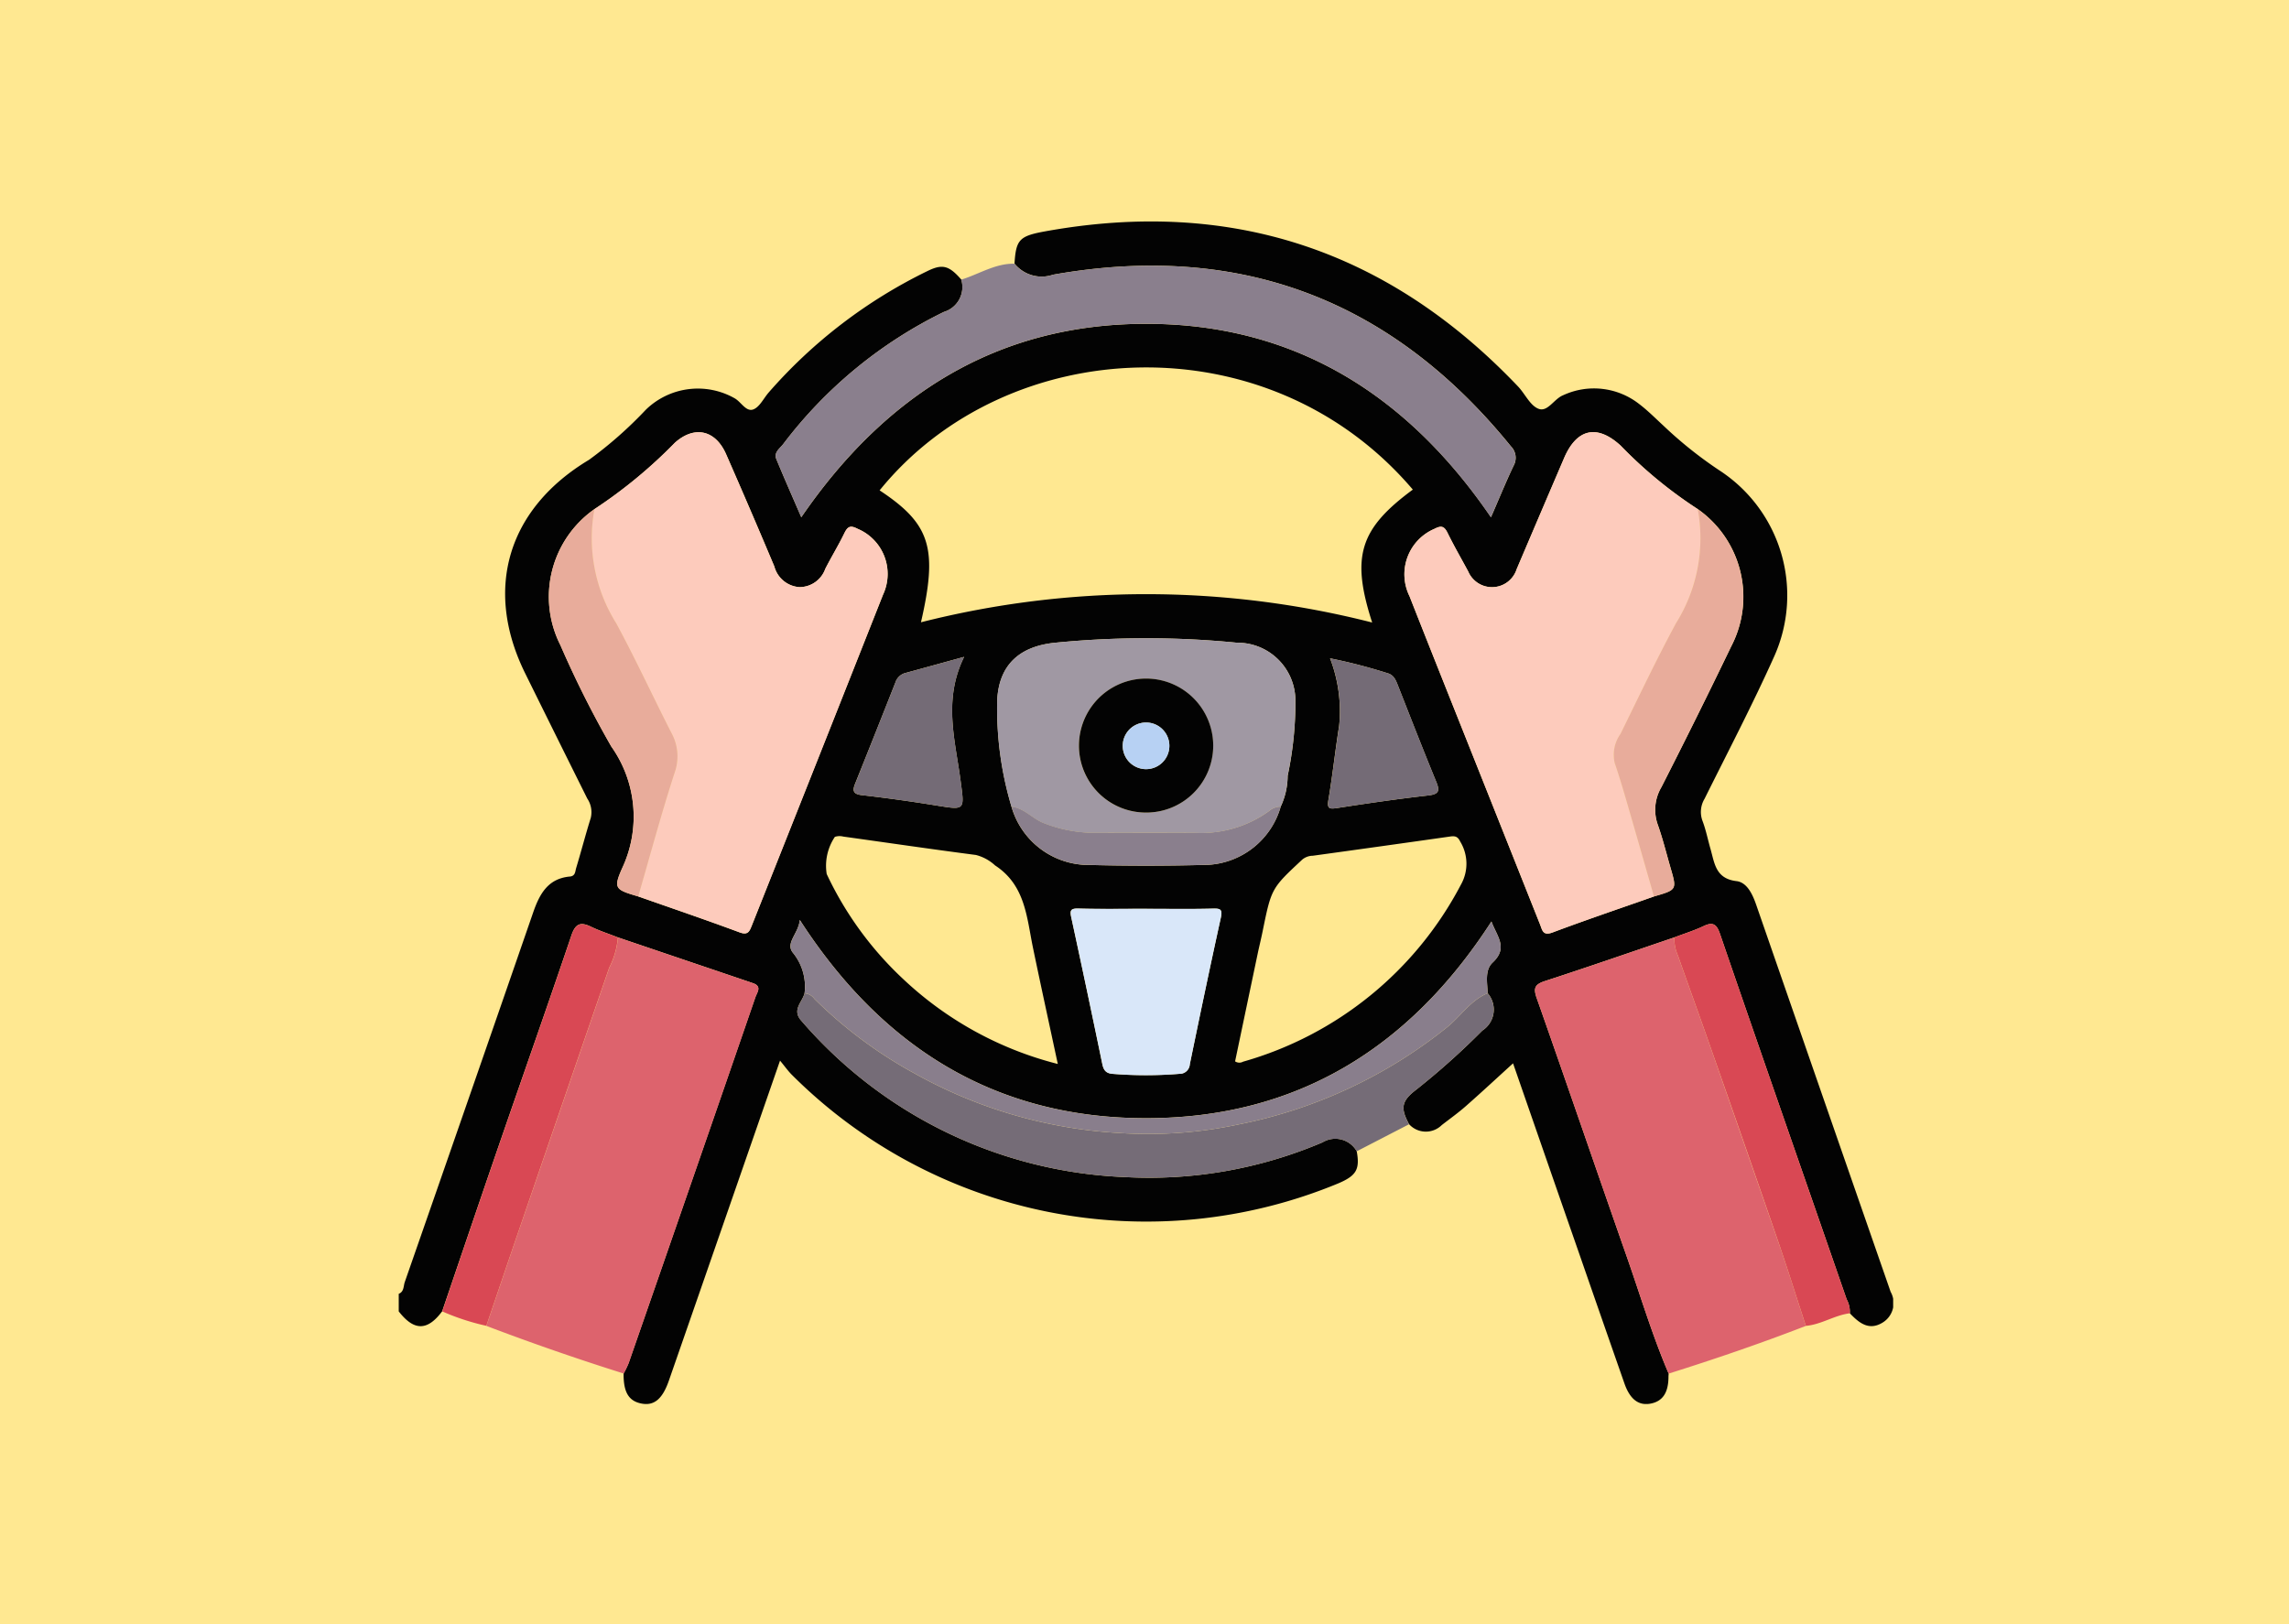 <svg xmlns="http://www.w3.org/2000/svg" xmlns:xlink="http://www.w3.org/1999/xlink" width="155" height="110" viewBox="0 0 155 110">
  <defs>
    <clipPath id="clip-path">
      <rect id="Rectangle_45258" data-name="Rectangle 45258" width="101.196" height="80.089" fill="none"/>
    </clipPath>
  </defs>
  <g id="_11" data-name="11" transform="translate(380 10241)">
    <g id="Group_174616" data-name="Group 174616" transform="translate(-1078 -14715.297)">
      <g id="Group_165391" data-name="Group 165391" transform="translate(698 4474.297)">
        <rect id="Rectangle_40797" data-name="Rectangle 40797" width="155" height="110" fill="#ffe891"/>
      </g>
    </g>
    <g id="Group_174937" data-name="Group 174937" transform="translate(-353 -10226)">
      <g id="Group_174936" data-name="Group 174936" clip-path="url(#clip-path)">
        <path id="Path_182619" data-name="Path 182619" d="M64.871,62.969c.224,1.227-.024,1.657-1.253,2.179A33.948,33.948,0,0,1,26.6,57.772c-.249-.255-.458-.55-.78-.94-1.808,5.21-3.538,10.193-5.268,15.176q-1.13,3.255-2.263,6.509c-.43,1.229-.992,1.7-1.831,1.544-.881-.161-1.245-.764-1.231-2.041a6.406,6.406,0,0,0,.336-.695q2.4-6.891,4.785-13.787,1.905-5.5,3.8-11c.115-.335.468-.74-.167-.955l-9.146-3.1c-.607-.238-1.232-.439-1.818-.722-.723-.349-1.057-.2-1.328.6-1.612,4.763-3.288,9.5-4.927,14.258-1.285,3.726-2.548,7.46-3.821,11.19-1,1.344-1.907,1.343-2.945,0V72.628c.37-.144.317-.518.414-.8Q4.771,59.324,9.1,46.808c.433-1.254,1-2.308,2.489-2.443.379-.034.358-.351.425-.573.342-1.131.639-2.276.99-3.4a1.65,1.65,0,0,0-.236-1.308q-2.107-4.232-4.2-8.47C5.733,24.882,7.392,19.433,12.89,16.139a27.654,27.654,0,0,0,3.842-3.389,5.049,5.049,0,0,1,6.023-.771c.436.251.768.931,1.253.75.431-.161.7-.753,1.044-1.148A34,34,0,0,1,35.8,3.359c1.02-.5,1.462-.378,2.294.575a1.757,1.757,0,0,1-1.177,2.19,30.312,30.312,0,0,0-10.883,8.957c-.226.295-.65.56-.462,1.016.543,1.317,1.121,2.619,1.688,3.934,5.69-8.3,13.287-13.1,23.355-13.1s17.692,4.825,23.347,13.1c.524-1.2.995-2.357,1.527-3.48a1.1,1.1,0,0,0-.181-1.329c-8.063-9.94-18.386-13.858-31-11.618a2.373,2.373,0,0,1-2.611-.751C41.8,1.237,42.017.988,43.753.672,56.329-1.612,67,1.93,75.795,11.175c.475.5.808,1.279,1.376,1.507.63.253,1.054-.668,1.678-.914a4.959,4.959,0,0,1,5.128.579c.6.454,1.137,1,1.693,1.511a27.785,27.785,0,0,0,3.761,3,10.1,10.1,0,0,1,3.709,12.6c-1.463,3.261-3.123,6.435-4.714,9.638a1.73,1.73,0,0,0-.141,1.5c.233.611.358,1.262.54,1.893.278.968.339,2.018,1.762,2.186.71.084,1.086.886,1.333,1.6q4.547,13.11,9.105,26.217a1.549,1.549,0,0,1-.536,2.078c-.938.582-1.607.022-2.226-.625A1.79,1.79,0,0,0,98.047,73q-1.674-4.835-3.356-9.665C92.948,58.315,91.2,53.3,89.478,48.273c-.21-.616-.431-.876-1.1-.56-.645.307-1.334.52-2,.774-2.916.99-5.825,2-8.755,2.954-.715.232-.8.494-.556,1.179,2.049,5.814,4.042,11.648,6.083,17.465.932,2.653,1.734,5.354,2.844,7.943,0,.065-.012.131-.012.2,0,1.095-.394,1.686-1.229,1.837-.8.144-1.378-.3-1.751-1.36q-1.574-4.5-3.135-9C78.4,65.5,76.941,61.29,75.457,57.016c-1.088.99-2.134,1.962-3.205,2.905-.517.455-1.081.856-1.625,1.279a1.532,1.532,0,0,1-2.212-.063c-.594-1.09-.525-1.573.494-2.345a50.339,50.339,0,0,0,4.471-4,1.689,1.689,0,0,0,.355-2.527c-.017-.72-.211-1.56.346-2.082,1.066-1,.278-1.773-.088-2.774-5.53,8.567-13.2,13.307-23.335,13.322-10.178.016-17.881-4.721-23.5-13.427-.082.924-1,1.558-.467,2.219a3.617,3.617,0,0,1,.791,2.741c-.15.61-.879,1.126-.224,1.859A30.532,30.532,0,0,0,49.179,64.72a29.923,29.923,0,0,0,13.374-2.353,1.669,1.669,0,0,1,2.318.6M41.491,39.631a5.445,5.445,0,0,0,4.878,3.94q4.236.119,8.478,0a5.431,5.431,0,0,0,4.876-3.94,4.938,4.938,0,0,0,.472-2.091,23.911,23.911,0,0,0,.525-5.083,3.925,3.925,0,0,0-3.961-3.928,62.724,62.724,0,0,0-12.3,0c-2.369.233-3.788,1.452-3.928,3.831a23.158,23.158,0,0,0,.964,7.272M16.216,45.712c2.291.806,4.589,1.587,6.865,2.433.556.207.666-.052.822-.445q4.445-11.21,8.892-22.419a3.317,3.317,0,0,0-1.721-4.469c-.472-.245-.666-.17-.888.286-.4.826-.884,1.613-1.3,2.432a1.862,1.862,0,0,1-1.741,1.234,1.887,1.887,0,0,1-1.71-1.4q-1.6-3.813-3.265-7.6c-.72-1.646-2.14-1.964-3.468-.781a32.814,32.814,0,0,1-5.452,4.5,7.252,7.252,0,0,0-2.3,9.212A68.9,68.9,0,0,0,14.4,35.564a8.211,8.211,0,0,1,.728,8.241c-.613,1.38-.457,1.449,1.092,1.906m68.784,0c1.55-.45,1.55-.45,1.123-1.923-.284-.978-.527-1.971-.866-2.929a3.007,3.007,0,0,1,.238-2.538q2.416-4.744,4.729-9.539a7.258,7.258,0,0,0-2.258-9.3,29.912,29.912,0,0,1-5.23-4.307c-1.593-1.459-2.969-1.15-3.825.85Q77.3,19.784,75.7,23.545a1.753,1.753,0,0,1-3.282.158c-.466-.868-.961-1.721-1.394-2.606-.225-.459-.422-.525-.889-.282a3.348,3.348,0,0,0-1.691,4.564c1.442,3.665,2.905,7.321,4.361,10.98q2.239,5.625,4.478,11.251c.155.391.188.79.849.542,2.272-.853,4.574-1.63,6.864-2.437M65.916,27.159c-1.442-4.463-.85-6.343,2.754-9C58.877,6.647,41.156,7.6,32.563,18.211c3.437,2.27,3.957,3.909,2.8,8.934a61.989,61.989,0,0,1,30.549.015m-21.283,29.9c-.589-2.75-1.15-5.31-1.682-7.877-.425-2.055-.512-4.229-2.564-5.57a3,3,0,0,0-1.3-.709c-3-.389-5.986-.829-8.979-1.245a1.012,1.012,0,0,0-.571.019,3.507,3.507,0,0,0-.552,2.518,23.223,23.223,0,0,0,5.19,7.123,23.774,23.774,0,0,0,10.459,5.741m12-.181a.518.518,0,0,0,.544.026A24.07,24.07,0,0,0,71.926,44.916a2.883,2.883,0,0,0-.053-2.929c-.166-.348-.357-.378-.687-.331q-4.642.661-9.288,1.3a1.136,1.136,0,0,0-.711.257c-2.091,1.95-2.095,1.944-2.69,4.871-.092.451-.2.9-.3,1.348-.525,2.5-1.047,4.991-1.563,7.452M50.669,46.553v-.005c-1.546,0-3.092.027-4.638-.015-.528-.015-.6.117-.492.6q1.077,4.955,2.1,9.922c.086.416.242.635.685.672a28.116,28.116,0,0,0,4.534,0,.688.688,0,0,0,.708-.649c.682-3.311,1.374-6.621,2.1-9.923.13-.591-.046-.631-.561-.618-1.479.039-2.96.014-4.441.014M63.063,29.585a9.93,9.93,0,0,1,.614,4.592c-.265,1.655-.44,3.325-.721,4.976-.1.6.03.659.583.573,2.046-.317,4.1-.617,6.153-.85.706-.08.832-.271.567-.916-.9-2.19-1.759-4.4-2.625-6.6-.137-.348-.278-.654-.684-.768a36.719,36.719,0,0,0-3.886-1.006m-24.772-.1c-1.516.416-2.743.757-3.973,1.091a.968.968,0,0,0-.684.639Q32.28,34.656,30.9,38.088c-.187.47-.124.7.463.764q2.5.287,4.978.691c2.042.33,1.972.361,1.7-1.692-.358-2.712-1.194-5.445.245-8.367" transform="translate(0 0)" fill="#030303"/>
        <path id="Path_182620" data-name="Path 182620" d="M125.666,103.031c-1.11-2.59-1.912-5.29-2.844-7.943-2.042-5.817-4.035-11.651-6.083-17.465-.241-.685-.16-.947.556-1.179,2.93-.949,5.838-1.964,8.755-2.954a2.905,2.905,0,0,0,.248,1.244c.751,2.132,1.524,4.256,2.271,6.389q2.3,6.584,4.587,13.179c.628,1.823,1.2,3.664,1.8,5.5-3.06,1.185-6.164,2.246-9.294,3.231" transform="translate(-39.674 -25.002)" fill="#dd636d"/>
        <path id="Path_182621" data-name="Path 182621" d="M17.9,73.491l9.146,3.1c.635.215.282.62.167.955q-1.893,5.5-3.8,11-2.389,6.894-4.785,13.786a6.531,6.531,0,0,1-.336.695q-4.7-1.478-9.3-3.227c.717-2.1,1.428-4.209,2.15-6.312q3.08-8.968,6.169-17.932a5.513,5.513,0,0,0,.591-2.061" transform="translate(-3.057 -25.002)" fill="#dd636d"/>
        <path id="Path_182622" data-name="Path 182622" d="M54.851,4.328a2.377,2.377,0,0,0,2.611.751c12.616-2.241,22.94,1.678,31,11.618a1.1,1.1,0,0,1,.181,1.329c-.532,1.124-1,2.276-1.527,3.481C81.463,13.228,73.851,8.4,63.772,8.4s-17.665,4.807-23.355,13.1c-.567-1.316-1.145-2.618-1.688-3.934-.188-.457.236-.721.462-1.016A30.311,30.311,0,0,1,50.073,7.6a1.756,1.756,0,0,0,1.177-2.19c1.2-.364,2.287-1.1,3.6-1.079" transform="translate(-13.16 -1.472)" fill="#8a7f8d"/>
        <path id="Path_182623" data-name="Path 182623" d="M78.787,89.922a1.669,1.669,0,0,0-2.318-.6A29.914,29.914,0,0,1,63.1,91.672,30.533,30.533,0,0,1,41.173,81.081c-.655-.732.075-1.249.224-1.859a.9.9,0,0,1,.664.376,30.136,30.136,0,0,0,6.756,5.039,32.111,32.111,0,0,0,13.928,4.052,29.389,29.389,0,0,0,8.016-.577,32.637,32.637,0,0,0,14.129-6.576c.94-.752,1.6-1.836,2.759-2.314a1.689,1.689,0,0,1-.355,2.527,50.339,50.339,0,0,1-4.471,4c-1.018.772-1.088,1.255-.494,2.346l-3.544,1.832" transform="translate(-13.916 -26.952)" fill="#756c77"/>
        <path id="Path_182624" data-name="Path 182624" d="M139.82,99.331c-.6-1.833-1.175-3.674-1.8-5.5q-2.273-6.6-4.588-13.179c-.746-2.133-1.52-4.257-2.27-6.388a2.889,2.889,0,0,1-.248-1.245c.67-.254,1.359-.466,2-.773.667-.317.887-.057,1.1.559,1.721,5.026,3.47,10.043,5.212,15.061q1.677,4.833,3.357,9.665a1.8,1.8,0,0,1,.215.947c-1.037.128-1.929.761-2.977.851" transform="translate(-44.535 -24.533)" fill="#d94854"/>
        <path id="Path_182625" data-name="Path 182625" d="M16.357,73.027a5.513,5.513,0,0,1-.591,2.061Q12.675,84.051,9.6,93.02c-.722,2.1-1.434,4.208-2.15,6.312a15.815,15.815,0,0,1-2.984-.976C5.736,94.625,7,90.89,8.283,87.165c1.64-4.754,3.316-9.5,4.927-14.258.271-.8.606-.95,1.328-.6.586.282,1.211.484,1.818.722" transform="translate(-1.518 -24.539)" fill="#d94854"/>
        <path id="Path_182626" data-name="Path 182626" d="M120.126,53.073c-2.29.806-4.591,1.584-6.864,2.437-.66.247-.693-.151-.848-.542q-2.236-5.627-4.478-11.251c-1.456-3.659-2.92-7.315-4.362-10.98a3.35,3.35,0,0,1,1.691-4.564c.468-.242.665-.176.889.282.433.884.928,1.738,1.395,2.606a1.752,1.752,0,0,0,3.282-.158q1.6-3.76,3.206-7.517c.856-2,2.231-2.309,3.825-.85a29.883,29.883,0,0,0,5.231,4.307,10.859,10.859,0,0,1-1.479,7.731c-1.327,2.457-2.522,4.987-3.757,7.493a2.435,2.435,0,0,0-.39,1.964c.3.867.559,1.748.815,2.629.622,2.136,1.231,4.276,1.845,6.414" transform="translate(-35.127 -7.358)" fill="#fdcbbc"/>
        <path id="Path_182627" data-name="Path 182627" d="M19.969,26.845a32.749,32.749,0,0,0,5.452-4.5c1.327-1.184,2.747-.864,3.468.781q1.66,3.788,3.265,7.6a1.889,1.889,0,0,0,1.71,1.4A1.862,1.862,0,0,0,35.6,30.89c.417-.819.9-1.606,1.3-2.431.222-.456.416-.531.887-.286a3.317,3.317,0,0,1,1.721,4.469Q35.087,43.859,30.622,55.06c-.156.393-.265.651-.821.445-2.276-.845-4.575-1.628-6.865-2.433.812-2.8,1.566-5.613,2.465-8.381a3.293,3.293,0,0,0-.229-2.718c-1.253-2.46-2.412-4.971-3.724-7.4a10.852,10.852,0,0,1-1.479-7.729" transform="translate(-6.72 -7.36)" fill="#fdcbbc"/>
        <path id="Path_182628" data-name="Path 182628" d="M62.374,54.187a23.16,23.16,0,0,1-.964-7.272c.141-2.379,1.56-3.6,3.928-3.831a62.622,62.622,0,0,1,12.3,0A3.924,3.924,0,0,1,81.6,47.012a23.906,23.906,0,0,1-.525,5.083,4.947,4.947,0,0,1-.472,2.091,1.242,1.242,0,0,0-.812.317,7.822,7.822,0,0,1-5,1.457c-2.336-.015-4.671-.007-7.008,0a9.443,9.443,0,0,1-3.156-.63c-.815-.285-1.37-1.039-2.259-1.14m9.064.4a4.535,4.535,0,0,0,4.6-4.527,4.545,4.545,0,1,0-9.09-.006,4.531,4.531,0,0,0,4.493,4.533" transform="translate(-20.884 -14.555)" fill="#a098a3"/>
        <path id="Path_182629" data-name="Path 182629" d="M74.13,70.546c1.481,0,2.961.025,4.44-.014.515-.014.691.027.561.618-.727,3.3-1.419,6.612-2.1,9.923a.687.687,0,0,1-.707.649,28.117,28.117,0,0,1-4.534,0c-.443-.036-.6-.256-.685-.672q-1.028-4.966-2.1-9.922c-.1-.482-.036-.614.492-.6,1.545.042,3.092.015,4.638.015v.005" transform="translate(-23.461 -23.994)" fill="#d9e7f9"/>
        <path id="Path_182630" data-name="Path 182630" d="M87.412,76.664c-1.161.478-1.818,1.562-2.759,2.314a32.637,32.637,0,0,1-14.129,6.576,29.387,29.387,0,0,1-8.016.577A32.12,32.12,0,0,1,48.58,82.079a30.151,30.151,0,0,1-6.756-5.039.9.9,0,0,0-.664-.376,3.617,3.617,0,0,0-.791-2.741c-.528-.661.385-1.295.467-2.22,5.619,8.707,13.322,13.443,23.5,13.427,10.138-.016,17.806-4.756,23.335-13.322.367,1,1.155,1.778.088,2.774-.558.521-.364,1.361-.346,2.082" transform="translate(-13.678 -24.395)" fill="#897e8c"/>
        <path id="Path_182631" data-name="Path 182631" d="M127.41,55.763c-.614-2.138-1.223-4.278-1.845-6.414-.256-.881-.517-1.762-.815-2.629a2.435,2.435,0,0,1,.39-1.964c1.235-2.507,2.43-5.036,3.757-7.493a10.859,10.859,0,0,0,1.479-7.731,7.26,7.26,0,0,1,2.258,9.3q-2.309,4.8-4.729,9.538a3.008,3.008,0,0,0-.238,2.539c.34.958.582,1.951.866,2.929.428,1.473.427,1.473-1.123,1.923" transform="translate(-42.411 -10.047)" fill="#e8ac9b"/>
        <path id="Path_182632" data-name="Path 182632" d="M18.5,29.533a10.852,10.852,0,0,0,1.479,7.729c1.312,2.428,2.471,4.939,3.724,7.4a3.293,3.293,0,0,1,.229,2.718c-.9,2.768-1.653,5.584-2.465,8.381-1.549-.457-1.7-.527-1.092-1.906a8.21,8.21,0,0,0-.728-8.242,68.957,68.957,0,0,1-3.45-6.866,7.252,7.252,0,0,1,2.3-9.213" transform="translate(-5.249 -10.047)" fill="#e8ac9b"/>
        <path id="Path_182633" data-name="Path 182633" d="M95.509,44.84A36.718,36.718,0,0,1,99.4,45.847c.405.113.547.42.684.768.866,2.2,1.727,4.41,2.625,6.6.265.645.139.836-.567.916-2.057.234-4.107.533-6.153.85-.552.084-.684.027-.583-.573.281-1.652.456-3.321.721-4.976a9.933,9.933,0,0,0-.614-4.593" transform="translate(-32.446 -15.255)" fill="#746b76"/>
        <path id="Path_182634" data-name="Path 182634" d="M54.178,44.688c-1.439,2.922-.6,5.654-.245,8.367.271,2.053.341,2.022-1.7,1.692q-2.48-.4-4.978-.691c-.587-.067-.65-.294-.463-.764q1.37-3.434,2.729-6.874a.968.968,0,0,1,.684-.639c1.23-.334,2.458-.674,3.973-1.091" transform="translate(-15.887 -15.203)" fill="#746b76"/>
        <path id="Path_182635" data-name="Path 182635" d="M62.885,60.066c.889.1,1.444.856,2.259,1.14a9.446,9.446,0,0,0,3.156.63c2.336-.005,4.672-.013,7.008,0a7.82,7.82,0,0,0,5-1.457,1.242,1.242,0,0,1,.812-.316,5.432,5.432,0,0,1-4.876,3.94q-4.236.119-8.478,0a5.446,5.446,0,0,1-4.878-3.94" transform="translate(-21.394 -20.435)" fill="#8a7f8d"/>
        <path id="Path_182636" data-name="Path 182636" d="M74.306,55.99a4.531,4.531,0,0,1-4.493-4.532,4.545,4.545,0,1,1,9.091.005,4.534,4.534,0,0,1-4.6,4.527m1.63-4.481a1.579,1.579,0,0,0-3.154-.144,1.579,1.579,0,1,0,3.154.144" transform="translate(-23.751 -15.958)" fill="#030303"/>
        <path id="Path_182637" data-name="Path 182637" d="M77.466,53.04a1.579,1.579,0,1,1-3.154-.144,1.579,1.579,0,0,1,3.154.144" transform="translate(-25.281 -17.489)" fill="#b7d1f3"/>
      </g>
    </g>
  </g>
</svg>
